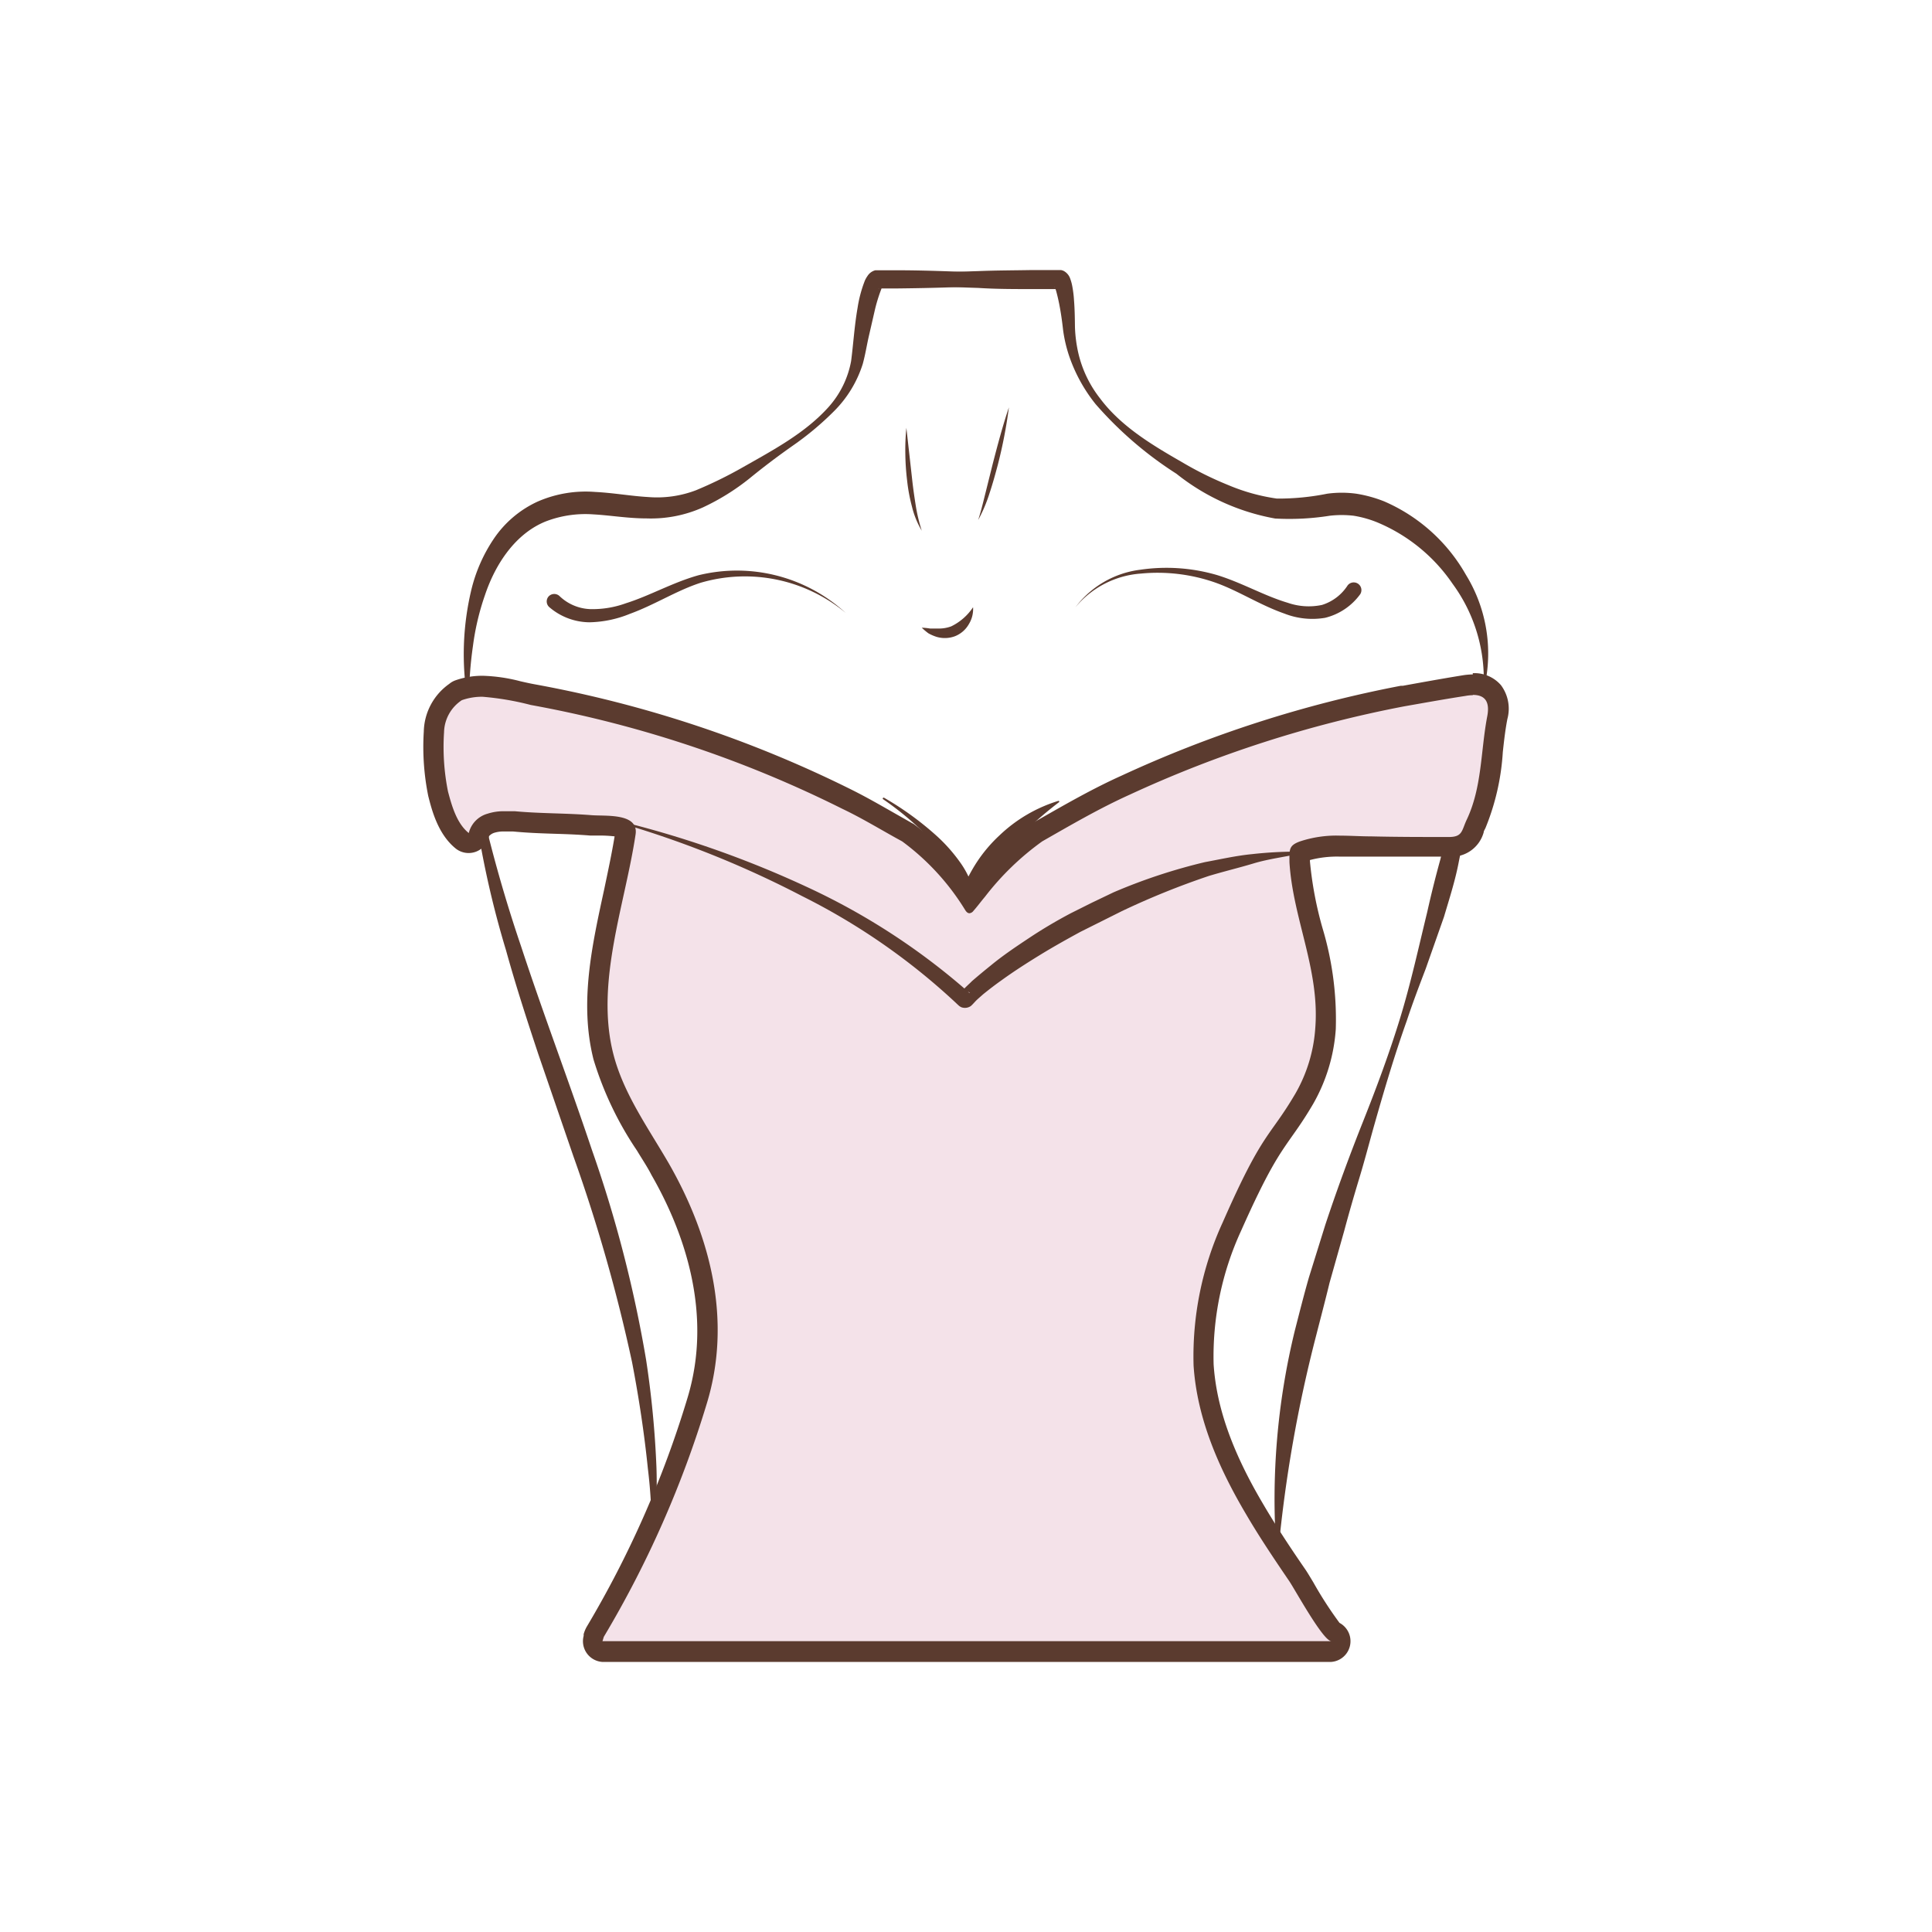 <svg id="图层_1" data-name="图层 1" xmlns="http://www.w3.org/2000/svg" viewBox="0 0 186 186"><defs><style>.cls-1{fill:#5b3b2f;}.cls-2{fill:#f4e2e9;}</style></defs><path class="cls-1" d="M103.54,58.46a9.22,9.22,0,0,1,6.24-3.61,17.38,17.38,0,0,1,7.38.51c2.41.74,4.55,2,6.81,2.67a6.16,6.16,0,0,0,3.3.21,4.53,4.53,0,0,0,2.47-1.88h0a.74.74,0,0,1,1.21.85l0,0a5.92,5.92,0,0,1-3.38,2.27,7.36,7.36,0,0,1-3.92-.41c-2.4-.84-4.46-2.22-6.7-3a16.8,16.8,0,0,0-7.11-.85A9,9,0,0,0,103.54,58.46Z"/><path class="cls-1" d="M81.41,59A15.14,15.14,0,0,0,67.47,56.1c-2.31.74-4.44,2.13-6.84,3a10.8,10.8,0,0,1-3.88.81,6,6,0,0,1-3.88-1.47v0a.73.73,0,0,1-.07-1,.74.74,0,0,1,1.05-.07l0,0a4.51,4.51,0,0,0,2.94,1.27,9.4,9.4,0,0,0,3.46-.56c2.32-.73,4.5-2,7-2.7A15.49,15.49,0,0,1,81.41,59Z"/><path class="cls-1" d="M93.68,58.46a2.76,2.76,0,0,1-.4,1.62,2.66,2.66,0,0,1-1.34,1.17,2.79,2.79,0,0,1-1.78.06,4.18,4.18,0,0,1-.78-.34,6.53,6.53,0,0,1-.64-.54,6.37,6.37,0,0,1,.8.08c.26,0,.51,0,.74,0a3.38,3.38,0,0,0,1.3-.21A5.3,5.3,0,0,0,93.68,58.46Z"/><path class="cls-1" d="M87.26,41.19l.56,5c.09.83.21,1.65.34,2.47a15.89,15.89,0,0,0,.58,2.43,8.41,8.41,0,0,1-.95-2.35,16.51,16.51,0,0,1-.46-2.49,23.7,23.7,0,0,1-.17-2.52A21.32,21.32,0,0,1,87.26,41.19Z"/><path class="cls-1" d="M97.13,39.22a45.51,45.51,0,0,1-1.07,5.54c-.24.9-.49,1.81-.79,2.71a14.49,14.49,0,0,1-1.1,2.6c.29-.89.5-1.8.73-2.71l.68-2.73C96.05,42.82,96.53,41,97.13,39.22Z"/><path class="cls-1" d="M84,26.79c3.39-.38,6.79-.59,10.18-.69,1.7-.07,3.4-.07,5.09-.1.85,0,1.7,0,2.55,0h.33a1.23,1.23,0,0,1,.25.08,1.33,1.33,0,0,1,.64.77,4.21,4.21,0,0,1,.2.75,10.69,10.69,0,0,1,.16,1.33c.07.86.08,1.77.09,2.58a13.25,13.25,0,0,0,.31,2.42,11.14,11.14,0,0,0,2.11,4.43c2,2.68,5,4.48,7.88,6.13a33,33,0,0,0,4.46,2.21A18.74,18.74,0,0,0,122.93,48a23.83,23.83,0,0,0,4.85-.47,10.4,10.4,0,0,1,2.79,0,12.57,12.57,0,0,1,2.69.74,16.63,16.63,0,0,1,7.87,7.07,14.45,14.45,0,0,1,1.92,10.1l-.2,0a15.5,15.5,0,0,0-3-9.23,16.42,16.42,0,0,0-7.33-5.95,10.55,10.55,0,0,0-2.21-.61,10.16,10.16,0,0,0-2.28,0,24.75,24.75,0,0,1-5.27.27,21.24,21.24,0,0,1-9.5-4.31,36,36,0,0,1-7.78-6.7,15.33,15.33,0,0,1-2.52-4.55,13.35,13.35,0,0,1-.61-2.57c-.1-.89-.21-1.67-.37-2.49-.08-.4-.17-.8-.27-1.17a2.42,2.42,0,0,0-.16-.46c0-.05-.07-.09,0,0a.76.76,0,0,0,.16.1.56.56,0,0,0,.17.06h-.06c-.85,0-1.7,0-2.55,0-1.69,0-3.38,0-5.08-.11-3.38-.1-6.77-.3-10.16-.68Z"/><path class="cls-1" d="M101.85,27c-3.43.35-6.87.55-10.3.66-1.72.06-3.43.09-5.15.11l-1.29,0h-.58a.32.32,0,0,0,.14,0c.33-.11.28-.18.28-.15a1.55,1.55,0,0,0-.08.15A15.38,15.38,0,0,0,84.19,30l-.57,2.48c-.19.85-.31,1.64-.56,2.56a11.18,11.18,0,0,1-2.77,4.55,28.8,28.8,0,0,1-4,3.34c-1.42,1-2.75,2-4.12,3.12a22.11,22.11,0,0,1-4.5,2.8,12.24,12.24,0,0,1-5.4,1.06c-1.82,0-3.51-.3-5.16-.39a10.6,10.6,0,0,0-4.57.68c-2.86,1.15-4.82,4-5.86,7.12a24.35,24.35,0,0,0-1.15,4.89,37.57,37.57,0,0,0-.38,5.1H45a26.7,26.7,0,0,1,.35-10.41,15.14,15.14,0,0,1,2.17-5,10.23,10.23,0,0,1,4.26-3.62,11.55,11.55,0,0,1,5.5-.92c1.79.09,3.49.4,5.1.49A10.53,10.53,0,0,0,67,47.2,40.39,40.39,0,0,0,71.49,45c3-1.7,6.08-3.34,8.32-5.86a9.09,9.09,0,0,0,2.13-4.38c.21-1.6.32-3.4.62-5.11A12.2,12.2,0,0,1,83.27,27a2.72,2.72,0,0,1,.24-.42,1.27,1.27,0,0,1,.76-.56l.22,0h.62l1.29,0c1.72,0,3.43.05,5.15.11,3.43.11,6.87.31,10.3.66Z"/><path class="cls-1" d="M45,71.09a137.22,137.22,0,0,0,5.16,20c2.15,6.55,4.61,13,6.82,19.6a122.13,122.13,0,0,1,5.22,20.21,93.06,93.06,0,0,1,1,10.4c.06,1.74,0,3.48,0,5.22a29,29,0,0,1-.65,5.17,49.52,49.52,0,0,0-.18-10.33c-.35-3.43-.87-6.84-1.52-10.22a157.91,157.91,0,0,0-5.65-19.83l-3.37-9.81c-1.09-3.29-2.17-6.6-3.11-10A91,91,0,0,1,45,71.09Z"/><path class="cls-1" d="M142.22,67.34c0,1.77-.07,3.54-.16,5.31s-.4,3.52-.65,5.28-.66,3.48-1,5.21-.89,3.43-1.39,5.12l-1.76,5c-.63,1.65-1.26,3.3-1.82,5-1.18,3.31-2.18,6.69-3.14,10.07-.48,1.7-.92,3.4-1.43,5.08s-1,3.38-1.45,5.06L128,123.5c-.41,1.7-.86,3.39-1.29,5.08a131.09,131.09,0,0,0-3.63,20.64h-.2a68.39,68.39,0,0,1,1.78-21.13c.44-1.71.87-3.43,1.36-5.13l1.58-5.07c1.11-3.35,2.33-6.66,3.63-9.93s2.53-6.57,3.56-9.93,1.78-6.81,2.61-10.21q.57-2.56,1.27-5.09c.4-1.7.8-3.4,1.23-5.09s.71-3.42,1.11-5.13.62-3.45,1-5.18Z"/><path class="cls-1" d="M85.11,76.8a29.47,29.47,0,0,1,5.16,3.76A15.73,15.73,0,0,1,92.42,83a8.53,8.53,0,0,1,1.4,3.07.57.57,0,0,1-.45.68.53.53,0,0,1-.47-.11h0a.73.73,0,0,1-.23-.29.81.81,0,0,1,0-.19,1.08,1.08,0,0,1,0-.24,1.76,1.76,0,0,1,.06-.3,2.64,2.64,0,0,1,.15-.45,8.2,8.2,0,0,1,.36-.79c.26-.5.55-1,.85-1.45a14,14,0,0,1,2.15-2.52,14.24,14.24,0,0,1,5.63-3.3.07.07,0,0,1,.07.13,36.94,36.94,0,0,0-4.65,4.22c-.69.76-1.39,1.52-2,2.33A14.72,14.72,0,0,0,94.32,85c-.13.22-.26.43-.36.64s-.1.21-.13.3l0,.09s0,0,0,0,0,0,0-.09a.43.43,0,0,0-.17-.21l-.93.57a7.6,7.6,0,0,0-1-2.74,15.72,15.72,0,0,0-1.87-2.45A28.76,28.76,0,0,0,85,76.93a.08.08,0,0,1,0-.1A.09.09,0,0,1,85.11,76.8Z"/><path class="cls-2" d="M58,159a1,1,0,0,1-.93-1.29l.06-.2a1.56,1.56,0,0,1,.18-.45,100,100,0,0,0,9.79-22.19c2.66-8.68-.45-16.92-3.53-22.3-.46-.79-.93-1.57-1.41-2.35a32.33,32.33,0,0,1-4.08-8.52c-1.32-5.19-.13-10.59,1-15.81.44-2,.85-3.84,1.12-5.68a.41.41,0,0,0,0-.27c-.32-.37-1.77-.41-2.48-.42-.32,0-.61,0-.84,0-1.15-.1-2.32-.14-3.45-.18-1.29,0-2.63-.09-4-.21-.31,0-.62,0-.92,0a3.86,3.86,0,0,0-1.31.19c-.51.17-1.08.6-1.14,1a1,1,0,0,1-.6.79,1,1,0,0,1-1-.14C43.14,79.86,42.6,78,42.19,76.4a22.28,22.28,0,0,1-.41-5.91,4.79,4.79,0,0,1,2.07-3.87,1.5,1.5,0,0,1,.32-.19A6.85,6.85,0,0,1,46.49,66a15.08,15.08,0,0,1,3.4.51c.47.11.94.22,1.41.3A113.6,113.6,0,0,1,81.59,77c1.36.67,2.69,1.43,4,2.17l1.77,1a.36.36,0,0,1,.12.08,24.8,24.8,0,0,1,6,6.3l.15-.2.52-.63a27.35,27.35,0,0,1,5.72-5.53l.82-.47c2.48-1.42,5-2.88,7.7-4.08A114.93,114.93,0,0,1,135,67l.31,0c1.86-.34,3.73-.67,5.59-1a5.45,5.45,0,0,1,.87-.07,2.39,2.39,0,0,1,2,.79,2.9,2.9,0,0,1,.41,2.45c-.21,1.06-.33,2.18-.45,3.26a22,22,0,0,1-1.59,7l-.19.47a2.22,2.22,0,0,1-2.39,1.71L132,81.55l-1.4,0c-.54,0-1.08,0-1.62,0a10.51,10.51,0,0,0-3.52.49,1.36,1.36,0,0,0-.38.19c0,.06,0,.47,0,.8a36.41,36.41,0,0,0,1.23,6.61A29.41,29.41,0,0,1,127.63,99a16,16,0,0,1-2,6.77c-.84,1.43-1.46,2.31-2.06,3.15-1.19,1.66-2.3,3.24-4.93,9.15a30,30,0,0,0-2.72,13.32c.27,4.24,1.81,8.62,4.85,13.8,1.31,2.24,2.77,4.41,4.16,6.44l.72,1.19a29.53,29.53,0,0,0,2.82,4.23,1,1,0,0,1-.28,1.93Z"/><path class="cls-1" d="M141.79,66.9c1.19,0,1.66.67,1.39,2.07-.64,3.35-.49,6.86-2,10-.46,1-.38,1.61-1.69,1.61h0c-2.5,0-5,0-7.49-.06-1,0-2-.07-3-.07a11.12,11.12,0,0,0-3.86.56c-1.09.4-1,.8-1,2,.33,5.42,2.91,10.32,2.49,15.91a14.63,14.63,0,0,1-1.91,6.35c-2.53,4.31-3.1,3.52-7,12.4a30.93,30.93,0,0,0-2.81,13.79c.33,5.1,2.43,9.87,5,14.23,1.3,2.23,2.74,4.37,4.19,6.5.57.83,3.28,5.81,4.08,5.81H58c.09-.25.1-.36.15-.45a100.52,100.52,0,0,0,9.89-22.41c2.43-7.93.42-16-3.62-23.08-2-3.46-4.4-6.76-5.38-10.62-1.74-6.86,1.13-14.31,2.15-21.11.31-2.08-2.89-1.74-4.24-1.85-2.47-.2-4.93-.15-7.39-.38-.34,0-.68,0-1,0a5,5,0,0,0-1.63.24,2.57,2.57,0,0,0-1.8,1.86c-1.16-.92-1.64-2.64-2-4a21.73,21.73,0,0,1-.38-5.7,3.8,3.8,0,0,1,1.71-3.09l0,0a5.79,5.79,0,0,1,2-.33,27.11,27.11,0,0,1,4.64.79,111.74,111.74,0,0,1,30,10C83.1,78.82,85,80,86.85,81a23.34,23.34,0,0,1,6.07,6.61c.13.21.26.31.41.31a.53.53,0,0,0,.38-.22c.39-.44.74-.92,1.12-1.37A26.32,26.32,0,0,1,100.34,81c2.75-1.57,5.49-3.17,8.39-4.48A113.82,113.82,0,0,1,135.2,68c2-.35,3.92-.7,5.88-1a3.78,3.78,0,0,1,.71-.07m0-2a6.22,6.22,0,0,0-1,.09c-1.92.31-3.85.66-5.72,1l-.2,0a115.78,115.78,0,0,0-26.93,8.67c-2.71,1.22-5.29,2.7-7.78,4.12l-.78.44-.1.06a27.27,27.27,0,0,0-5.78,5.54,26.87,26.87,0,0,0-5.43-5.44,1,1,0,0,0-.24-.15l-1.76-1c-1.3-.74-2.64-1.51-4-2.19A114.37,114.37,0,0,0,51.48,65.88c-.44-.08-.89-.18-1.37-.29a16,16,0,0,0-3.62-.53,7.76,7.76,0,0,0-2.65.44,1.93,1.93,0,0,0-.59.34,5.77,5.77,0,0,0-2.45,4.59,23.79,23.79,0,0,0,.43,6.21c.33,1.29.92,3.69,2.68,5.08a2,2,0,0,0,3.17-1.22,1.14,1.14,0,0,1,.49-.32,3,3,0,0,1,1-.13c.23,0,.5,0,.83,0,1.35.13,2.7.18,4,.22s2.29.08,3.41.17l.9,0a12.82,12.82,0,0,1,1.46.08c-.27,1.65-.63,3.32-1,5.09C57,91,55.76,96.53,57.14,102a32.47,32.47,0,0,0,4.19,8.78c.46.77,1,1.57,1.39,2.34,3,5.22,6,13.18,3.45,21.52a98.52,98.52,0,0,1-9.7,22,3.19,3.19,0,0,0-.28.69l0,.16A2,2,0,0,0,58,160h70.13a2,2,0,0,0,.83-3.76,36.88,36.88,0,0,1-2.52-3.9c-.38-.63-.6-1-.76-1.23-1.38-2-2.83-4.18-4.12-6.39-2.95-5-4.45-9.28-4.72-13.36a28.94,28.94,0,0,1,2.64-12.86c2.59-5.82,3.63-7.28,4.83-9,.58-.82,1.25-1.75,2.11-3.22a16.79,16.79,0,0,0,2.18-7.2,30.51,30.51,0,0,0-1.29-9.77,35.19,35.19,0,0,1-1.2-6.41V82.8a10.24,10.24,0,0,1,2.88-.33q.8,0,1.59,0l1.42,0,7.5,0a3.2,3.2,0,0,0,3.34-2.34c0-.12.1-.26.17-.41a22.94,22.94,0,0,0,1.67-7.31c.12-1.11.24-2.16.44-3.19a3.79,3.79,0,0,0-.62-3.26,3.37,3.37,0,0,0-2.71-1.15Z"/><path class="cls-1" d="M60.52,79.27a98,98,0,0,1,17.14,6.11A64.58,64.58,0,0,1,93,95.3l.21.19.11.1.06,0a1.06,1.06,0,0,0-.19-.12.69.69,0,0,0-.65.08c-.23.22-.09.1-.08.07l.23-.28c.31-.36.59-.58.88-.88.59-.51,1.18-1,1.79-1.49,1.21-1,2.47-1.84,3.75-2.69s2.6-1.63,4-2.37l2-1,2.09-1A53.87,53.87,0,0,1,116,83c1.52-.28,3-.62,4.54-.77a38.76,38.76,0,0,1,4.57-.24.1.1,0,0,1,.1.09.11.11,0,0,1-.08.1h0c-1.49.33-3,.51-4.43.94s-2.89.78-4.32,1.21A75.54,75.54,0,0,0,108,87.72l-2,1-2,1c-1.3.71-2.61,1.44-3.88,2.22s-2.52,1.58-3.72,2.45c-.61.43-1.19.88-1.76,1.34-.25.23-.57.49-.76.7l-.14.15a3.43,3.43,0,0,1-.27.27,1,1,0,0,1-.92.12,1.06,1.06,0,0,1-.3-.21l0,0-.11-.1-.2-.19A62.7,62.7,0,0,0,77.22,86.27a96.41,96.41,0,0,0-16.75-6.81.1.1,0,0,1-.07-.12A.11.11,0,0,1,60.52,79.27Z"/></svg>